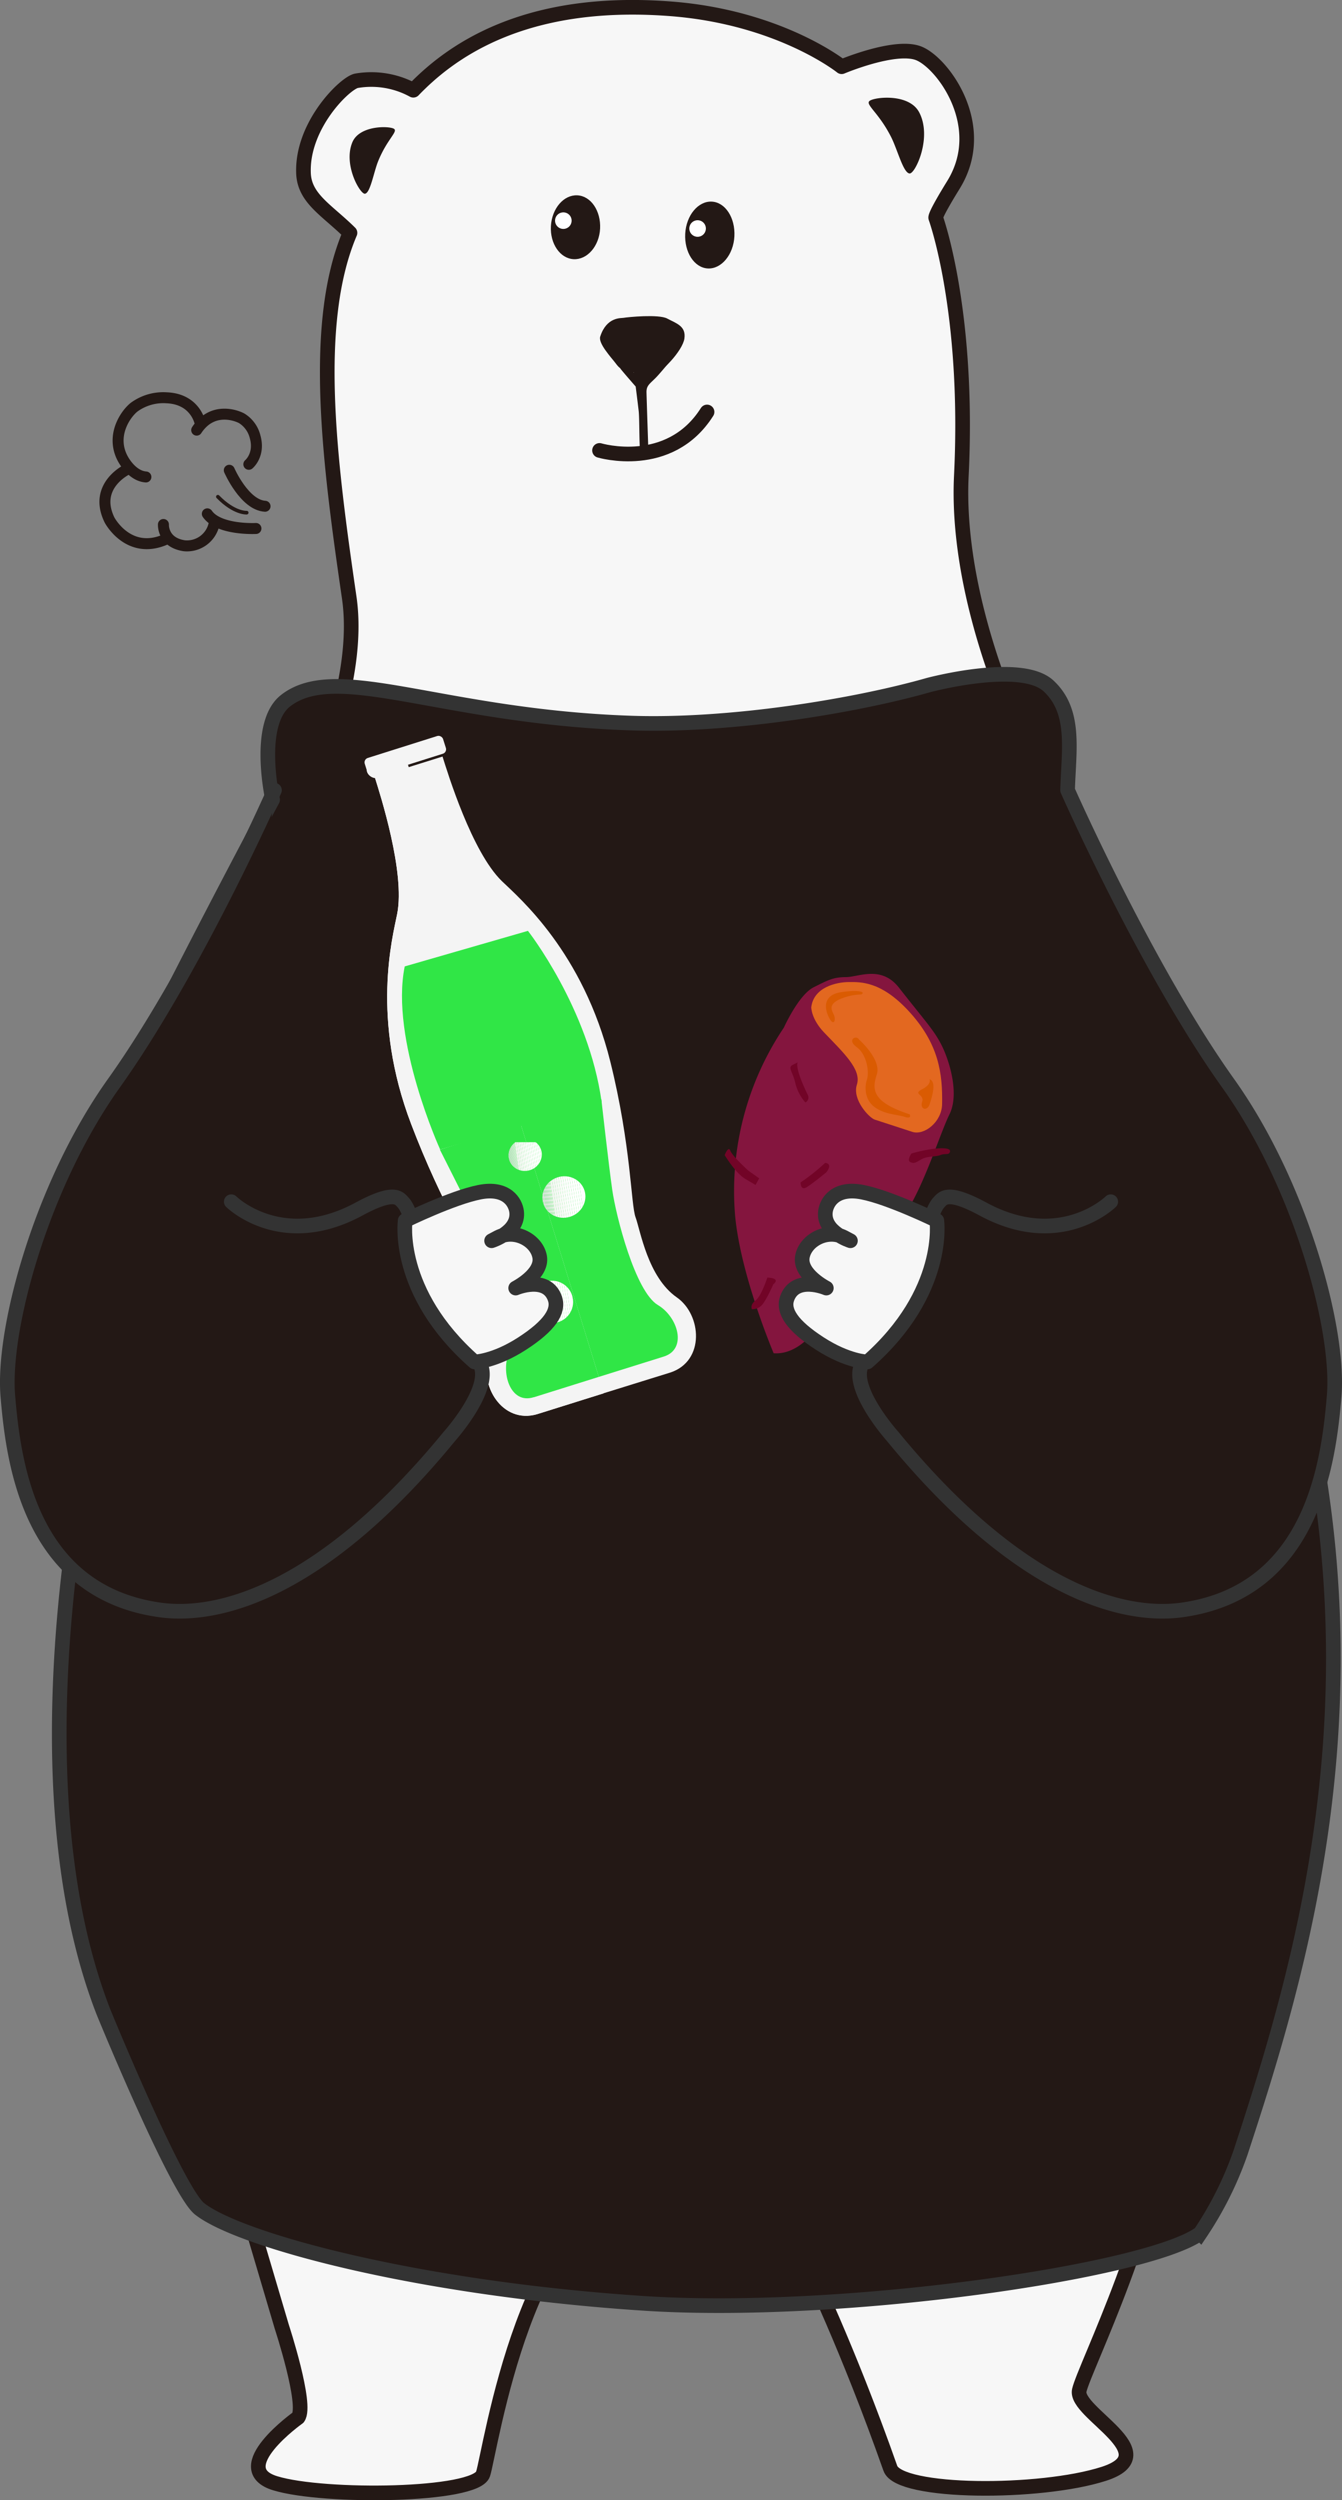 <svg xmlns="http://www.w3.org/2000/svg" viewBox="0 0 366.73 682.76">
    <rect x="0" y="0" width="366.73" height="682.76" fill="#808080" stroke="none"/>
    <defs>
        <style>
            .cls-1,.cls-46,.cls-47,.cls-48{fill:none}.cls-2,.cls-45{fill:#f7f7f7}.cls-2,.cls-46,.cls-47,.cls-48{stroke:#231815}.cls-2,.cls-45,.cls-46,.cls-47,.cls-48,.cls-7{stroke-linecap:round;stroke-linejoin:round}.cls-2,.cls-45,.cls-48,.cls-6,.cls-7{stroke-width:4px}.cls-3,.cls-5,.cls-6,.cls-7{fill:#231815}.cls-3,.cls-4{fill-rule:evenodd}.cls-11,.cls-4{fill:#fff}.cls-45,.cls-6,.cls-7{stroke:#333}.cls-6{stroke-miterlimit:10}.cls-8{fill:#f4f4f4}.cls-9{fill:#30e646}.cls-10{clip-path:url(#clip-path)}.cls-12{fill:#fffffe}.cls-13{fill:#fefefe}.cls-14{fill:#fefefd}.cls-15{fill:#fdfdfd}.cls-16{fill:#fcfdfc}.cls-17{fill:#fbfcfa}.cls-18{fill:#fafbf9}.cls-19{fill:#f8faf7}.cls-20{fill:#f6f8f5}.cls-21{fill:#f4f7f3}.cls-22{fill:#f2f5f0}.cls-23{fill:#f1f4ef}.cls-24{fill:#eff2ee}.cls-25{fill:#eef1ec}.cls-26{fill:#ecf0eb}.cls-27{fill:#ebeeea}.cls-28{fill:#eaede9}.cls-29{fill:#e8ece8}.cls-30{fill:#e7ebe7}.cls-31{fill:#e6eae6}.cls-32{fill:#e5e9e5}.cls-33{fill:#e4e8e4}.cls-34{fill:#e3e7e3}.cls-35{fill:#e2e6e3}.cls-36{fill:#e1e5e2}.cls-37{fill:#e0e4e1}.cls-38{fill:#dfe3e0}.cls-39{clip-path:url(#clip-path-2)}.cls-40{clip-path:url(#clip-path-3)}.cls-41{fill:#84153e}.cls-42{fill:#e36820}.cls-43{fill:#da5b02}.cls-44{fill:#720427}.cls-46{stroke-width:3px}
        </style>
        <clipPath id="clip-path">
            <path d="M145.23 357a5.79 5.79 0 1 0 3.86-7 5.66 5.66 0 0 0-3.86 7z" class="cls-1"/>
        </clipPath>
        <clipPath id="clip-path-2">
            <ellipse cx="143.83" cy="316.86" class="cls-1" rx="4.58" ry="4.38" transform="matrix(.95 -.3 .3 .95 -88.18 57.52)"/>
        </clipPath>
        <clipPath id="clip-path-3">
            <ellipse cx="154.11" cy="326.88" class="cls-1" rx="5.9" ry="5.65" transform="rotate(-17.4 154.127 326.921)"/>
        </clipPath>
    </defs>
    <g id="레이어_2" data-name="레이어 2">
        <g id="레이어_1-2" data-name="레이어 1">
            <path d="M56.72 566.85L77 635.38s7 21.34 4.47 24.82c0 0-19.58 13.9-6.22 17.95s54.75 3.54 56.75-2.54 12-76.44 44.74-78c0 0 30.71-7.09 44.07 21.26 0 0 10.58 21.43 22.5 55.19 2.45 6.94 40.94 7.08 58.3 1.51s-8-16.7-6.68-22.78 22-46.58 25.38-83" class="cls-2"/>
            <path d="M290.71 223.6c-15.71-26.22-29.51-63.12-28-93.71 2.2-45.17-7-70.41-7-70.41s-.53-.3 4.84-9c10-16.18-3.18-33.7-9.72-36S230 18.22 230 18.22 212.94 4.56 182.81 2.37c-40.7-3-60.5 12.57-69.86 22.27a24 24 0 0 0-15.48-2.59c-3 .44-15.08 12.08-14.53 25.31.29 6.89 6.4 10 12.7 16.23-10.48 24.64-5.69 62-.21 99.58 5.85 40.25-37.64 101.54-37.64 101.54C26 291.87 27.39 416 30 497.26A162.55 162.55 0 0 1 41.56 535l.24 6.56c.73-.17 1.46-.36 2.2-.52a120.3 120.3 0 0 1 62.57-7.77 159 159 0 0 1 78.14 29.47l29.77 28q3.3 4 6.3 8.21a121.75 121.75 0 0 1 9.74-18 119.62 119.62 0 0 1 37.82-48 119.86 119.86 0 0 1 47.28-26.13c7.41-24.86 5.36-35 5.36-35 21.26-99.82-14.56-222-30.27-248.22z" class="cls-2"/>
            <path d="M157.78 53.34c-3.71-.19-6.95 3.56-7.23 8.38s2.5 8.87 6.21 9.06 7-3.56 7.23-8.37-2.5-8.88-6.21-9.07z" class="cls-3"/>
            <path d="M154.07 58a2.26 2.26 0 1 0 2.13 2.38 2.25 2.25 0 0 0-2.13-2.38z" class="cls-4"/>
            <path d="M194.51 55.06c-3.71-.19-7 3.75-7.26 8.78s2.47 9.28 6.18 9.47 7-3.75 7.26-8.78-2.47-9.29-6.18-9.47z" class="cls-3"/>
            <path d="M190.77 60.15a2.26 2.26 0 1 0 2.12 2.38 2.25 2.25 0 0 0-2.12-2.38z" class="cls-4"/>
            <path d="M170.37 86.8c-.63.12-4.6-.32-6.35 5.12-.59 1.85 3 5.68 4.18 7.24s1.55 1.89 4.91 2.57 4.33-.13 5.8.17 7.65-6.06 8.12-9.46-2.15-4.09-4.72-5.46c-2.31-1.22-10.8-.39-11.94-.18z" class="cls-5"/>
            <path d="M172.86 100.8l-2-2.15s-2.2.94-1.15 2.24 4 4.66 4 4.66.53 4.17.82 6.66.06 12.26.69 12.39a5.17 5.17 0 0 0 2-.42s-.51-15.09-.55-17.07 1.09-2.39 2.86-4.29c1.34-1.45 3-3.49 3-3.49a9.1 9.1 0 0 0-2.09-1.33c-.63-.13-7.33 3.77-7.33 3.77M237.65 27.54c1.4-1.05 10.81-2.11 13.55 3.16 3.59 6.87-1.08 16.72-2.6 16.67-1.74 0-3.34-6.55-5.11-10-3.4-6.7-7.15-8.84-5.84-9.83zM107.65 35.17c-1.27-.8-9.39-1-11.36 3.68-2.56 6.15 2.14 14.21 3.43 14.06 1.49-.18 2.38-5.84 3.64-8.94 2.43-5.97 5.48-8.05 4.29-8.8z" class="cls-5"/>
            <path d="M27.06 381.64s-25.27 100 1.25 167.88c0 0 19.94 48.67 26.23 53.67 10.53 8.35 58.28 21.62 121.13 25.8 53.84 3.58 138.14-8.63 152.32-19.12a96.08 96.08 0 0 0 11-22c14.69-44.74 35.55-112.18 19.71-194.6l-60.39-93.06-243 77.31z" class="cls-6"/>
            <path d="M303.53 328.16s-13.69 13.51-34.92 2c-9.68-5.22-10.93-3-12.1-1.73s-2.36 4.54-2.74 7.09a87.86 87.86 0 0 1-4.34 17.6c-2.93 7.52-9.33 13.48-13.16 18.36-5.6 6.05 7.72 20.85 7.72 20.85 33.63 41 61.92 49.72 79.07 47.31 35.53-5 40-40.15 41.53-58.44s-9.24-57.73-29-85.41c-22.35-31.33-43.85-80-43.85-80 .31-10.95 2.34-21.48-5.21-28.48s-32.82-.22-32.82-.22c-20.2 5.75-54.31 11.3-81.26 10.37C120.51 195.72 92 180.4 78 191.38c-8.13 6.42-3.5 27-3.5 27s-18.12 33.84-33.71 65.05S-.45 370.31 19 422.79" class="cls-7"/>
            <path d="M165 380.46l-18.22 5.71c-9.57 2.82-16-8.09-13.11-15.86 3.37-9.06-2.27-20.69-3.23-24.35s-9.65-16.86-18.08-39c-11-28.85-5.12-50.86-3.81-57.44 2.21-11.22-4.65-32.55-6.08-37.13l9.23-2.9 9.23-2.89c1.44 4.58 8 26 16.2 34 4.83 4.66 22.2 19.39 29.66 49.34 5.71 23 5.6 39 6.9 42.51s3.32 16.32 11.26 21.84c6.8 4.73 7.75 17.36-1.72 20.51z" class="cls-8"/>
            <path d="M133.66 370.31c3.37-9.06-2.27-20.69-3.23-24.35s-9.65-16.86-18.08-39c-11-28.85-5.12-50.86-3.81-57.44 2.21-11.22-4.65-32.55-6.08-37.13l9.23-2.9 53.3 171-18.22 5.71c-9.57 2.8-16-8.12-13.11-15.89z" class="cls-8"/>
            <rect width="22.53" height="5.1" x="99.77" y="204.84" class="cls-8" rx="1.27" transform="matrix(.95 -.3 .3 .95 -56.94 42.7)"/>
            <path d="M111.8 209.82l-8.06 2.53a2.7 2.7 0 0 1-3.45-1.59 2.7 2.7 0 0 1 1.92-3.28l8.06-2.53z" class="cls-8"/>
            <path d="M164.32 300.11s2 17.9 3 24.88 6.24 27.69 12.47 31.4c5.51 3.27 8.06 12 1.64 14.05L163.64 376l-21.34-69z" class="cls-9"/>
            <path d="M139.28 368.82c3-6.61-4.61-26.34-7.82-32.61s-11.26-22.28-11.26-22.28h.08l21.94-6.93h.08l21.34 69-17.74 5.56h-.08c-6.42 2.03-9.19-6.91-6.54-12.74z" class="cls-9"/>
            <g class="cls-10">
                <path d="M155.67 349.01l1.51 10.29v-10.29h-1.51z" class="cls-11"/>
                <path d="M155.08 349.01l1.83 12.48h.27v-2.19l-1.51-10.29h-.59zM154.49 349.01l1.82 12.48h.6l-1.83-12.48h-.59z" class="cls-11"/>
                <path d="M153.89 349.01l1.83 12.48h.59l-1.82-12.48h-.6z" class="cls-11"/>
                <path d="M153.3 349.01l1.82 12.48h.6l-1.83-12.48h-.59z" class="cls-11"/>
                <path d="M152.7 349.01l1.83 12.48h.59l-1.82-12.48h-.6z" class="cls-12"/>
                <path d="M152.11 349.01l1.83 12.48h.59l-1.83-12.48h-.59z" class="cls-13"/>
                <path d="M151.51 349.01l1.83 12.48h.6l-1.83-12.48h-.6z" class="cls-14"/>
                <path d="M150.92 349.01l1.83 12.48h.59l-1.83-12.48h-.59z" class="cls-15"/>
                <path d="M150.32 349.01l1.83 12.48h.6l-1.83-12.48h-.6z" class="cls-16"/>
                <path d="M149.73 349.01l1.83 12.48h.59l-1.83-12.48h-.59z" class="cls-17"/>
                <path d="M149.13 349.01l1.83 12.48h.6l-1.83-12.48h-.6z" class="cls-18"/>
                <path d="M148.54 349.01l1.83 12.48h.59l-1.83-12.48h-.59z" class="cls-19"/>
                <path d="M147.94 349.01l1.83 12.48h.6l-1.83-12.48h-.6z" class="cls-20"/>
                <path d="M147.35 349.01l1.83 12.48h.59l-1.83-12.48h-.59z" class="cls-21"/>
                <path d="M146.76 349.01l1.82 12.48h.6l-1.83-12.48h-.59z" class="cls-22"/>
                <path d="M146.61 349.01l1.83 12.48h.14l-1.82-12.48h-.15z" class="cls-22"/>
                <path d="M146.47 349.01l1.82 12.48h.15l-1.83-12.48h-.14z" class="cls-23"/>
                <path d="M146.32 349.01l1.83 12.48h.14l-1.82-12.48h-.15z" class="cls-24"/>
                <path d="M146.18 349.01l1.82 12.48h.15l-1.83-12.48h-.14z" class="cls-25"/>
                <path d="M146.03 349.01l1.83 12.48h.14l-1.82-12.48h-.15z" class="cls-26"/>
                <path d="M145.88 349.01l1.83 12.48h.15l-1.83-12.48h-.15z" class="cls-27"/>
                <path d="M145.74 349.01l1.83 12.48h.14l-1.83-12.48h-.14z" class="cls-28"/>
                <path d="M145.59 349.01l1.83 12.48h.15l-1.83-12.48h-.15z" class="cls-29"/>
                <path d="M145.45 349.01l1.83 12.48h.14l-1.83-12.48h-.14z" class="cls-30"/>
                <path d="M145.3 349.01l1.83 12.48h.15l-1.83-12.48h-.15z" class="cls-31"/>
                <path d="M145.16 349.01l1.83 12.48h.14l-1.83-12.48h-.14z" class="cls-32"/>
                <path d="M145.01 349.01l1.83 12.48h.15l-1.83-12.48h-.15z" class="cls-33"/>
                <path d="M144.87 349.01l1.82 12.48h.15l-1.83-12.48h-.14z" class="cls-34"/>
                <path d="M144.72 349.01l1.83 12.48h.14l-1.82-12.48h-.15z" class="cls-35"/>
                <path d="M144.58 349.01l1.82 12.48h.15l-1.83-12.48h-.14z" class="cls-36"/>
                <path d="M144.43 349.01l1.83 12.48h.14l-1.82-12.48h-.15zM144.32 349.21l1.79 12.28h.15l-1.83-12.48h-.11v.2z" class="cls-37"/>
                <path d="M144.32 350.2l1.65 11.29h.14l-1.79-12.28v.99z" class="cls-38"/>
                <path d="M144.32 351.19l1.5 10.3h.15l-1.65-11.29v.99z" class="cls-38"/>
                <path d="M145.82 361.49l-1.5-10.3v10.3h1.5z" class="cls-38"/>
            </g>
            <g class="cls-39">
                <path d="M147.73 311.92l1.2 8.15v-8.15h-1.2z" class="cls-11"/>
                <path d="M147.26 311.92l1.45 9.88h.22v-1.73l-1.2-8.15h-.47z" class="cls-11"/>
                <path d="M146.79 311.92l1.45 9.88h.47l-1.45-9.88h-.47z" class="cls-11"/>
                <path d="M146.32 311.92l1.45 9.88h.47l-1.45-9.88h-.47z" class="cls-11"/>
                <path d="M145.85 311.92l1.45 9.88h.47l-1.45-9.88h-.47z" class="cls-11"/>
                <path d="M145.38 311.92l1.45 9.88h.47l-1.45-9.88h-.47z" class="cls-12"/>
                <path d="M144.91 311.92l1.45 9.88h.47l-1.45-9.88h-.47z" class="cls-13"/>
                <path d="M144.44 311.92l1.44 9.88h.48l-1.45-9.88h-.47z" class="cls-14"/>
                <path d="M143.97 311.92l1.44 9.88h.47l-1.44-9.88h-.47z" class="cls-15"/>
                <path d="M143.5 311.92l1.44 9.88h.47l-1.44-9.88h-.47z" class="cls-16"/>
                <path d="M143.03 311.92l1.44 9.88h.47l-1.44-9.88h-.47z" class="cls-17"/>
                <path d="M142.56 311.92l1.44 9.88h.47l-1.44-9.88h-.47z" class="cls-18"/>
                <path d="M142.09 311.92l1.44 9.88h.47l-1.44-9.88h-.47z" class="cls-19"/>
                <path d="M141.61 311.92l1.45 9.88h.47l-1.44-9.88h-.48z" class="cls-20"/>
                <path d="M141.14 311.92l1.45 9.88h.47l-1.45-9.88h-.47z" class="cls-21"/>
                <path d="M140.67 311.92l1.45 9.88h.47l-1.45-9.88h-.47z" class="cls-22"/>
                <path d="M140.56 311.92l1.44 9.88h.12l-1.45-9.88h-.11z" class="cls-22"/>
                <path d="M140.44 311.92l1.45 9.88h.11l-1.44-9.88h-.12z" class="cls-23"/>
                <path d="M140.33 311.92l1.44 9.88h.12l-1.45-9.88h-.11z" class="cls-24"/>
                <path d="M140.21 311.92l1.45 9.88h.11l-1.44-9.88h-.12z" class="cls-25"/>
                <path d="M140.1 311.92l1.44 9.88h.12l-1.45-9.88h-.11z" class="cls-26"/>
                <path d="M139.98 311.92l1.45 9.88h.11l-1.44-9.88h-.12z" class="cls-27"/>
                <path d="M139.87 311.92l1.44 9.88h.12l-1.45-9.88h-.11z" class="cls-28"/>
                <path d="M139.75 311.92l1.45 9.88h.11l-1.44-9.88h-.12z" class="cls-29"/>
                <path d="M139.64 311.92l1.44 9.88h.12l-1.45-9.88h-.11z" class="cls-30"/>
                <path d="M139.52 311.92l1.45 9.88h.11l-1.44-9.88h-.12z" class="cls-31"/>
                <path d="M139.41 311.92l1.44 9.88h.12l-1.45-9.88h-.11z" class="cls-32"/>
                <path d="M139.29 311.92l1.45 9.88h.11l-1.44-9.88h-.12z" class="cls-33"/>
                <path d="M139.18 311.92l1.44 9.88h.12l-1.45-9.88h-.11z" class="cls-34"/>
                <path d="M139.06 311.92l1.45 9.88h.11l-1.44-9.88h-.12z" class="cls-35"/>
                <path d="M138.95 311.92l1.44 9.88h.12l-1.45-9.88h-.11z" class="cls-36"/>
                <path d="M138.83 311.92l1.45 9.88h.11l-1.44-9.88h-.12z" class="cls-37"/>
                <path d="M138.74 312.08l1.42 9.72h.12l-1.45-9.88h-.09v.16z" class="cls-37"/>
                <path d="M138.74 312.87l1.31 8.93h.11l-1.42-9.72v.79z" class="cls-38"/>
                <path d="M138.74 313.66l1.19 8.14h.12l-1.31-8.93v.79z" class="cls-38"/>
                <path d="M139.93 321.8l-1.19-8.14v8.14h1.19z" class="cls-38"/>
            </g>
            <g class="cls-40">
                <path d="M159.13 320.51l1.54 10.51v-10.51h-1.54z" class="cls-11"/>
                <path d="M158.53 320.51l1.86 12.74h.28v-2.23l-1.54-10.51h-.6zM157.92 320.51l1.87 12.74h.6l-1.86-12.74h-.61z" class="cls-11"/>
                <path d="M157.31 320.51l1.87 12.74h.61l-1.87-12.74h-.61z" class="cls-11"/>
                <path d="M156.71 320.51l1.86 12.74h.61l-1.87-12.74h-.6z" class="cls-11"/>
                <path d="M156.1 320.51l1.87 12.74h.6l-1.86-12.74h-.61z" class="cls-12"/>
                <path d="M155.49 320.51l1.87 12.74h.61l-1.87-12.74h-.61z" class="cls-13"/>
                <path d="M154.89 320.51l1.86 12.74h.61l-1.87-12.74h-.6z" class="cls-14"/>
                <path d="M154.28 320.51l1.87 12.74h.6l-1.86-12.74h-.61z" class="cls-15"/>
                <path d="M153.67 320.51l1.87 12.74h.61l-1.87-12.74h-.61z" class="cls-16"/>
                <path d="M153.06 320.51l1.87 12.74h.61l-1.87-12.74h-.61z" class="cls-17"/>
                <path d="M152.46 320.51l1.86 12.74h.61l-1.87-12.74h-.6z" class="cls-18"/>
                <path d="M151.85 320.51l1.87 12.74h.6l-1.86-12.74h-.61z" class="cls-19"/>
                <path d="M151.24 320.51l1.87 12.74h.61l-1.87-12.74h-.61z" class="cls-20"/>
                <path d="M150.64 320.51l1.86 12.74h.61l-1.87-12.74h-.6z" class="cls-21"/>
                <path d="M150.03 320.51l1.87 12.74h.6l-1.86-12.74h-.61z" class="cls-22"/>
                <path d="M149.88 320.51l1.87 12.74h.15l-1.87-12.74h-.15z" class="cls-22"/>
                <path d="M149.73 320.51l1.87 12.74h.15l-1.87-12.74h-.15z" class="cls-23"/>
                <path d="M149.59 320.51l1.86 12.74h.15l-1.87-12.74h-.14z" class="cls-24"/>
                <path d="M149.44 320.51l1.86 12.74h.15l-1.86-12.74h-.15z" class="cls-25"/>
                <path d="M149.29 320.51l1.87 12.74h.14l-1.86-12.74h-.15z" class="cls-26"/>
                <path d="M149.14 320.51l1.87 12.74h.15l-1.87-12.74h-.15z" class="cls-27"/>
                <path d="M148.99 320.51l1.87 12.74h.15l-1.87-12.74h-.15z" class="cls-28"/>
                <path d="M148.84 320.51l1.87 12.74h.15l-1.87-12.74h-.15z" class="cls-29"/>
                <path d="M148.7 320.51l1.86 12.74h.15l-1.87-12.74h-.14z" class="cls-30"/>
                <path d="M148.55 320.51l1.86 12.74h.15l-1.86-12.74h-.15z" class="cls-31"/>
                <path d="M148.4 320.51l1.86 12.74h.15l-1.86-12.74h-.15z" class="cls-32"/>
                <path d="M148.25 320.51l1.87 12.74h.14l-1.86-12.74h-.15z" class="cls-33"/>
                <path d="M148.1 320.51l1.87 12.74h.15l-1.87-12.74h-.15z" class="cls-34"/>
                <path d="M147.95 320.51l1.87 12.74h.15l-1.87-12.74h-.15z" class="cls-35"/>
                <path d="M147.81 320.51l1.86 12.74h.15l-1.87-12.74h-.14z" class="cls-36"/>
                <path d="M147.66 320.51l1.86 12.74h.15l-1.86-12.74h-.15zM147.54 320.72l1.84 12.53h.14l-1.86-12.74h-.12v.21z" class="cls-37"/>
                <path d="M147.54 321.73l1.69 11.52h.15l-1.84-12.53v1.01z" class="cls-38"/>
                <path d="M147.54 322.75l1.54 10.5h.15l-1.69-11.52v1.02z" class="cls-38"/>
                <path d="M149.08 333.25l-1.54-10.5v10.5h1.54z" class="cls-38"/>
            </g>
            <path d="M144.27 254.2s16.62 21.18 20.13 46.71l-44.12 13s-13.74-30.1-9.68-50z" class="cls-9"/>
            <path d="M63.2 328.16s13.68 13.51 34.92 2c9.67-5.22 10.92-3 12.09-1.73s2.37 4.54 2.75 7.09a86.51 86.51 0 0 0 4.34 17.6c2.93 7.52 9.33 13.48 13.15 18.36 5.61 6.05-7.71 20.85-7.71 20.85-33.63 41-61.92 49.72-79.07 47.31-35.54-5-40-40.15-41.53-58.44s9.23-57.73 29-85.41c22.36-31.33 43.86-80 43.86-80" class="cls-7"/>
            <path d="M211.42 369.55s-9-21.14-10.53-37.54a80 80 0 0 1 13.32-51.39s4-8.92 8.12-11 5.46-2.77 8.88-2.79 9.62-3.27 14.43 2.86c7.3 9.32 9.56 11.59 11.64 15.68s5 13.25 2.18 18.94c-2.44 4.94-6.65 18.45-11.39 26s-16.28 18.58-19 23.39-8.76 16.47-17.65 15.85z" class="cls-41"/>
            <path d="M221.69 275.09s0 3.17 3.47 6.82c5.39 5.62 10.33 10.18 9 14.29s3.4 9.07 4.86 9.54l10.28 3.35c3.25 1.06 8.07-2.68 8.15-7.58.14-8.23-.78-16.46-9.3-25.58-7.39-7.91-12.82-7.78-16.24-7.75s-9.58 1.43-10.22 6.91z" class="cls-42"/>
            <path d="M234.75 283.89s6.19 5.43 4.85 9.54-1.31 7.53 9 10.88c0 0 .69 1.36-1.36.69s-5.48-.64-8.23-2.67-2.77-5.46-2.1-7.51 0-6.84-2.8-8.87-.06-3.42.64-2.06zM235.34 271.57a15.81 15.81 0 0 0-6.14 1.43c-2.73 1.38-2 2.75-1.34 4.11s0 3.42-1.36.69-1.41-6.14 3.37-6.86 6.84-.06 5.47.63zM254 294.7s.7 1.36-2 2.75.7 1.36 0 3.42 1.38 2.72 2.05.66 1.95-6.17-.05-6.83z" class="cls-43"/>
            <path d="M220.75 299s-3.47-6.82-2.8-8.87l-1.36.69c-1.37.7 0 1.8.71 4.78a12.44 12.44 0 0 0 2.78 5.46 1.51 1.51 0 0 0 .67-2.06zM225.5 317.55a54 54 0 0 1-6.72 5.35s-.07 2.4 1.72 1.27 5.27-4 5.27-4 2.04-2.29-.27-2.62zM249.07 315a44.24 44.24 0 0 1 5.82-1.26c3-.35 5-.19 4.71.8s-1.31.35-2.6.88-3.63.23-5.25 1.19-2 1.19-3 .73.32-2.34.32-2.34zM204.48 319.67s-4.39-4-4.91-5.44-1.53 1.21-1.53 1.21 2.94 4.94 5.69 6.54l2.74 1.61 1-1.81zM209.69 348.88s-1.62 5.07-3.22 6.26-1 2.38-1 2.38a3.53 3.53 0 0 0 2.51-.91c1.24-1.06 3.35-5.9 3.35-5.9s2.29-1.63-1.64-1.83z" class="cls-44"/>
            <path d="M256 333.31s2.82 19.48-18.94 38.61c0 0-5.34-.06-13-5s-10.11-8.91-9-12.25c2.25-6.56 10.75-2.92 10.75-2.92s-7.36-3.74-6.55-8.49c.77-4.55 6.75-7.77 11.41-5.35l1.73.92s-7.56-2.37-6.83-8c.31-2.41 2.64-6.72 10.09-5.27s20.34 7.75 20.34 7.75z" class="cls-45"/>
            <path d="M62.66 128.42s4.13 9.48 9.77 9.83" class="cls-46"/>
            <path d="M67.41 140s-3.37.25-7.87-4.35" class="cls-47"/>
            <path d="M69.94 144.32s-10.15.53-13.28-4M68 126.79s3.13-2.58 1.7-7.56a8.24 8.24 0 0 0-3.56-4.94c-.91-.57-7.89-3.66-12.39 3.17M54.71 115.63s-1.17-6.67-9.17-7a13.53 13.53 0 0 0-8.75 2.46c-2.08 1.52-6.32 7.09-3.67 13.28.92 2.13 3.38 5.63 6.75 5.88M34.79 128.17s-9.47 4.44-4.85 13.85c0 0 5.1 9.69 15.25 5.31M44.66 143.23s-.3 4.91 5.71 5.81a7.58 7.58 0 0 0 8.11-5.84" class="cls-46"/>
            <path d="M163.83 123s19.1 5.73 29.39-10.5" class="cls-48"/>
            <path d="M110.73 333.31s-2.82 19.48 18.94 38.61c0 0 5.35-.06 13-5s10.1-8.91 9-12.25c-2.25-6.56-10.75-2.92-10.75-2.92s7.37-3.74 6.56-8.49c-.77-4.55-6.75-7.77-11.41-5.35l-1.73.92s7.56-2.37 6.83-8c-.32-2.41-2.65-6.72-10.09-5.27s-20.35 7.75-20.35 7.75z" class="cls-45"/>
        </g>
    </g>
</svg>
